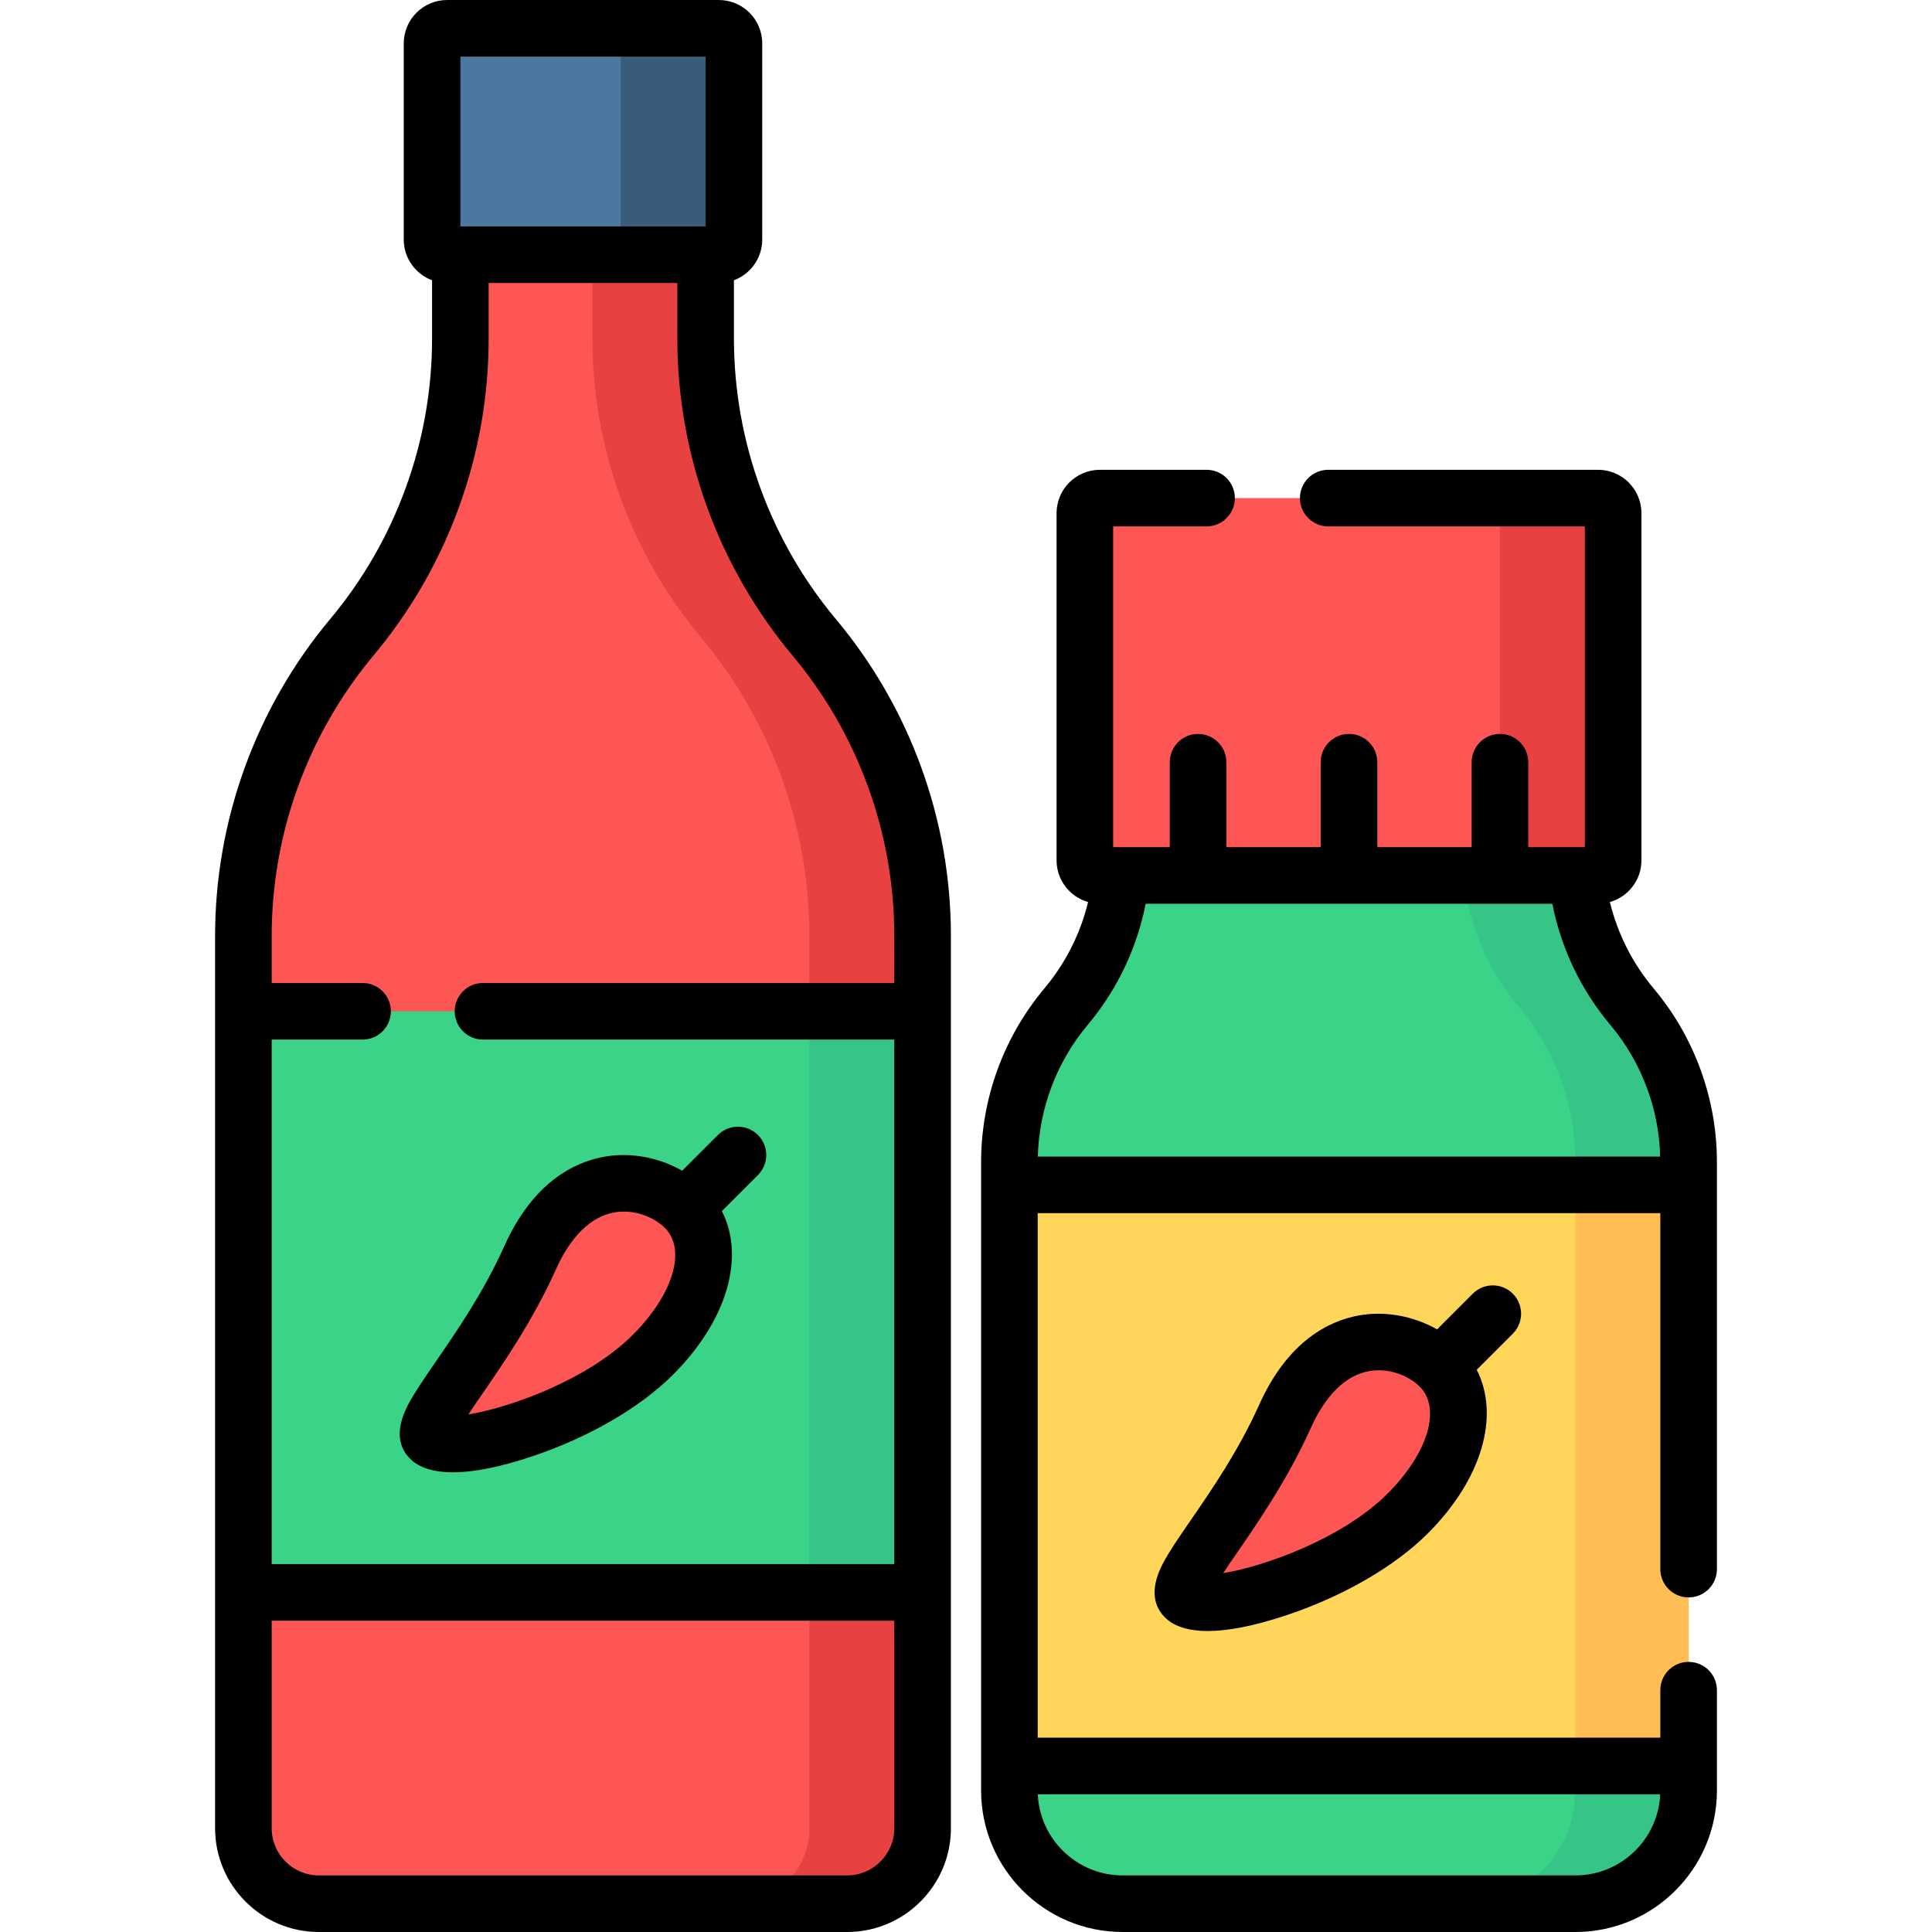 <svg height="512pt" viewBox="-57 0 512 512" width="512pt" xmlns="http://www.w3.org/2000/svg"><path d="m187.5 248.039v236.461c0 11.047-8.953 20-20 20h-140c-11.047 0-20-8.953-20-20v-236.461c0-28.945 10.176-56.969 28.75-79.172 18.574-22.203 28.75-50.227 28.75-79.176v-48.043h65v48.043c0 28.949 10.176 56.973 28.75 79.176 18.574 22.203 28.75 50.227 28.75 79.172zm0 0" fill="#fe5555"/><path d="m158.75 168.867c-18.574-22.203-28.75-50.227-28.75-79.176v-48.043h-30v48.043c0 28.949 10.176 56.973 28.75 79.176 18.574 22.203 28.75 50.227 28.75 79.172v236.461c0 11.047-8.953 20-20 20h30c11.047 0 20-8.953 20-20v-236.461c0-28.945-10.176-56.969-28.75-79.172zm0 0" fill="#e84141"/><path d="m390.5 308.008v166.492c0 16.57-13.43 30-30 30h-120c-16.57 0-30-13.43-30-30v-166.492c0-15.074 5.312-29.668 15-41.215 9.688-11.551 15-26.141 15-41.215v-11.078h120v11.078c0 15.074 5.312 29.664 15 41.215 9.688 11.547 15 26.141 15 41.215zm0 0" fill="#3bd387"/><path d="m375.5 266.793c-9.688-11.551-15-26.141-15-41.215v-11.078h-30v11.078c0 15.074 5.312 29.664 15 41.215 9.688 11.547 15 26.141 15 41.215v166.492c0 16.57-13.43 30-30 30h30c16.57 0 30-13.43 30-30v-166.492c0-15.074-5.312-29.668-15-41.215zm0 0" fill="#37c487"/><path d="m7.5 268h180v154h-180zm0 0" fill="#3bd387"/><path d="m157.5 268h30v154h-30zm0 0" fill="#37c487"/><path d="m210.5 314h180v154h-180zm0 0" fill="#ffd659"/><path d="m360.5 314h30v154h-30zm0 0" fill="#ffbd54"/><path d="m124.523 320.121c8.398 8.398 6.277 24.133-8.484 38.895-17.77 17.766-53.801 27.512-59.043 22.273-4.031-4.031 14.719-21.777 26.496-47.988 11.707-26.047 32.637-21.574 41.031-13.18zm0 0" fill="#fe5555"/><path d="m366.5 232h-132c-2.211 0-4-1.789-4-4v-92c0-2.211 1.789-4 4-4h132c2.211 0 4 1.789 4 4v92c0 2.211-1.789 4-4 4zm0 0" fill="#fe5555"/><path d="m366.5 132h-30c2.211 0 4 1.789 4 4v92c0 2.211-1.789 4-4 4h30c2.211 0 4-1.789 4-4v-92c0-2.211-1.789-4-4-4zm0 0" fill="#e84141"/><path d="m133.5 67.5h-72c-2.211 0-4-1.789-4-4v-52c0-2.211 1.789-4 4-4h72c2.211 0 4 1.789 4 4v52c0 2.211-1.789 4-4 4zm0 0" fill="#4c779f"/><path d="m133.5 7.5h-30c2.211 0 4 1.789 4 4v52c0 2.211-1.789 4-4 4h30c2.211 0 4-1.789 4-4v-52c0-2.211-1.789-4-4-4zm0 0" fill="#3a5c7a"/><path d="m324.566 362.18c8.395 8.395 6.273 24.133-8.484 38.891-17.77 17.77-53.805 27.516-59.043 22.273-4.031-4.031 14.715-21.777 26.496-47.988 11.703-26.047 32.633-21.574 41.031-13.176zm0 0" fill="#fe5555"/><path d="m164.504 164.059c-17.414-20.828-27.004-47.238-27.004-74.367v-15.422c4.371-1.633 7.5-5.836 7.5-10.77v-52c0-6.34-5.16-11.5-11.5-11.5h-72c-6.34 0-11.5 5.16-11.5 11.5v52c0 4.934 3.129 9.137 7.5 10.77v15.422c0 13.543-2.344 26.852-6.961 39.555-4.621 12.723-11.363 24.438-20.043 34.812-19.664 23.508-30.496 53.336-30.496 83.98v236.461c0 15.164 12.336 27.5 27.5 27.5h140c15.164 0 27.5-12.336 27.5-27.5v-236.461c0-15.297-2.645-30.328-7.859-44.68-5.227-14.375-12.84-27.598-22.637-39.301zm-99.504-149.059h65v45h-65zm-22.996 158.68c9.801-11.719 17.414-24.941 22.637-39.309 5.215-14.352 7.859-29.387 7.859-44.68v-14.691h50v14.691c0 30.641 10.828 60.469 30.496 83.992 8.676 10.363 15.418 22.074 20.043 34.797 4.617 12.707 6.961 26.016 6.961 39.559v12.461h-109c-4.145 0-7.5 3.359-7.5 7.5s3.355 7.5 7.5 7.5h109v139h-165v-139h24.082c4.145 0 7.5-3.359 7.5-7.5s-3.355-7.5-7.5-7.5h-24.082v-12.461c0-27.133 9.59-53.539 27.004-74.359zm125.496 323.32h-140c-6.895 0-12.5-5.605-12.5-12.5v-55h165v55c0 6.895-5.605 12.5-12.5 12.5zm0 0"/><path d="m393.68 283.523c-2.852-7.863-7.031-15.113-12.438-21.555-5.621-6.699-9.559-14.512-11.605-22.914 4.816-1.371 8.363-5.801 8.363-11.055v-92c0-6.34-5.16-11.5-11.5-11.5h-71.5c-4.145 0-7.5 3.359-7.5 7.5s3.355 7.5 7.5 7.5h68v85h-15v-22.5c0-4.141-3.355-7.5-7.5-7.5s-7.5 3.359-7.5 7.5v22.5h-25v-22.5c0-4.141-3.355-7.5-7.5-7.5s-7.5 3.359-7.5 7.5v22.5h-25v-22.5c0-4.141-3.355-7.5-7.5-7.5s-7.5 3.359-7.5 7.5v22.5h-15v-85h24.75c4.145 0 7.5-3.359 7.5-7.5s-3.355-7.5-7.5-7.5h-28.25c-6.34 0-11.5 5.16-11.5 11.5v92c0 5.246 3.535 9.676 8.348 11.051-.488 1.988-1.066 3.957-1.77 5.895-2.25 6.207-5.555 11.938-9.824 17.023-10.805 12.879-16.754 29.23-16.754 46.043v166.488c0 20.68 16.82 37.5 37.5 37.5h120c20.68 0 37.5-16.82 37.5-37.5v-26.582c0-4.145-3.355-7.5-7.5-7.5s-7.5 3.355-7.5 7.5v12.582h-165v-139h165v94.332c0 4.145 3.355 7.5 7.5 7.5s7.5-3.355 7.5-7.5v-107.82c0-8.387-1.453-16.629-4.32-24.488zm-162.434-11.914c5.398-6.438 9.582-13.688 12.434-21.547 1.254-3.449 2.234-6.98 2.945-10.562h107.758c2.328 11.812 7.562 22.809 15.371 32.109 4.27 5.09 7.574 10.82 9.828 17.039 2.098 5.746 3.223 11.746 3.387 17.852h-164.938c.344-12.758 4.996-25.094 13.215-34.891zm129.254 225.391h-120c-12.07 0-21.949-9.555-22.477-21.5h164.949c-.523 11.945-10.402 21.5-22.473 21.5zm0 0"/><path d="m63.047 390.18c5.016 0 11.852-1.156 21.168-4.293 14.906-5.02 28.441-12.883 37.129-21.57 14.438-14.438 19.16-31.227 12.961-43.367l9.562-9.559c2.93-2.93 2.93-7.68-.004-10.605-2.926-2.93-7.676-2.93-10.605 0l-9.465 9.465c-6.203-3.547-13.766-4.973-20.797-3.684-7.809 1.434-18.719 6.703-26.344 23.66-5.488 12.215-12.516 22.418-18.16 30.617-3.133 4.551-5.605 8.145-7.254 11.258-3.223 6.09-3.07 10.965.457 14.492 1.91 1.91 5.309 3.586 11.352 3.586zm7.801-20.828c5.672-8.242 13.441-19.523 19.488-32.977 3.918-8.723 9.234-13.93 15.367-15.055.887-.164 1.77-.238 2.637-.238 4.488 0 8.559 2.023 10.883 4.344 5.734 5.738 2.168 17.633-8.484 28.285-12.051 12.051-32.785 19.367-43.621 21.133 1.18-1.789 2.516-3.73 3.73-5.492zm0 0"/><path d="m343.906 342.84c-2.93-2.93-7.68-2.93-10.605 0l-9.465 9.465c-6.203-3.543-13.766-4.973-20.801-3.684-7.809 1.434-18.719 6.703-26.34 23.66-5.492 12.215-12.516 22.418-18.16 30.617-3.133 4.551-5.609 8.145-7.258 11.258-3.223 6.09-3.066 10.965.457 14.488 1.91 1.914 5.312 3.59 11.355 3.59 5.012 0 11.852-1.156 21.164-4.293 14.91-5.02 28.441-12.883 37.133-21.57 14.438-14.438 19.156-31.227 12.961-43.367l9.559-9.559c2.93-2.93 2.93-7.676 0-10.605zm-33.129 52.926c-12.051 12.051-32.785 19.367-43.621 21.133 1.18-1.785 2.52-3.73 3.73-5.492 5.672-8.242 13.441-19.523 19.488-32.977 3.922-8.723 9.234-13.93 15.367-15.055.891-.164 1.77-.238 2.637-.238 4.492 0 8.559 2.023 10.883 4.348 5.734 5.734 2.168 17.629-8.484 28.281zm0 0"/></svg>